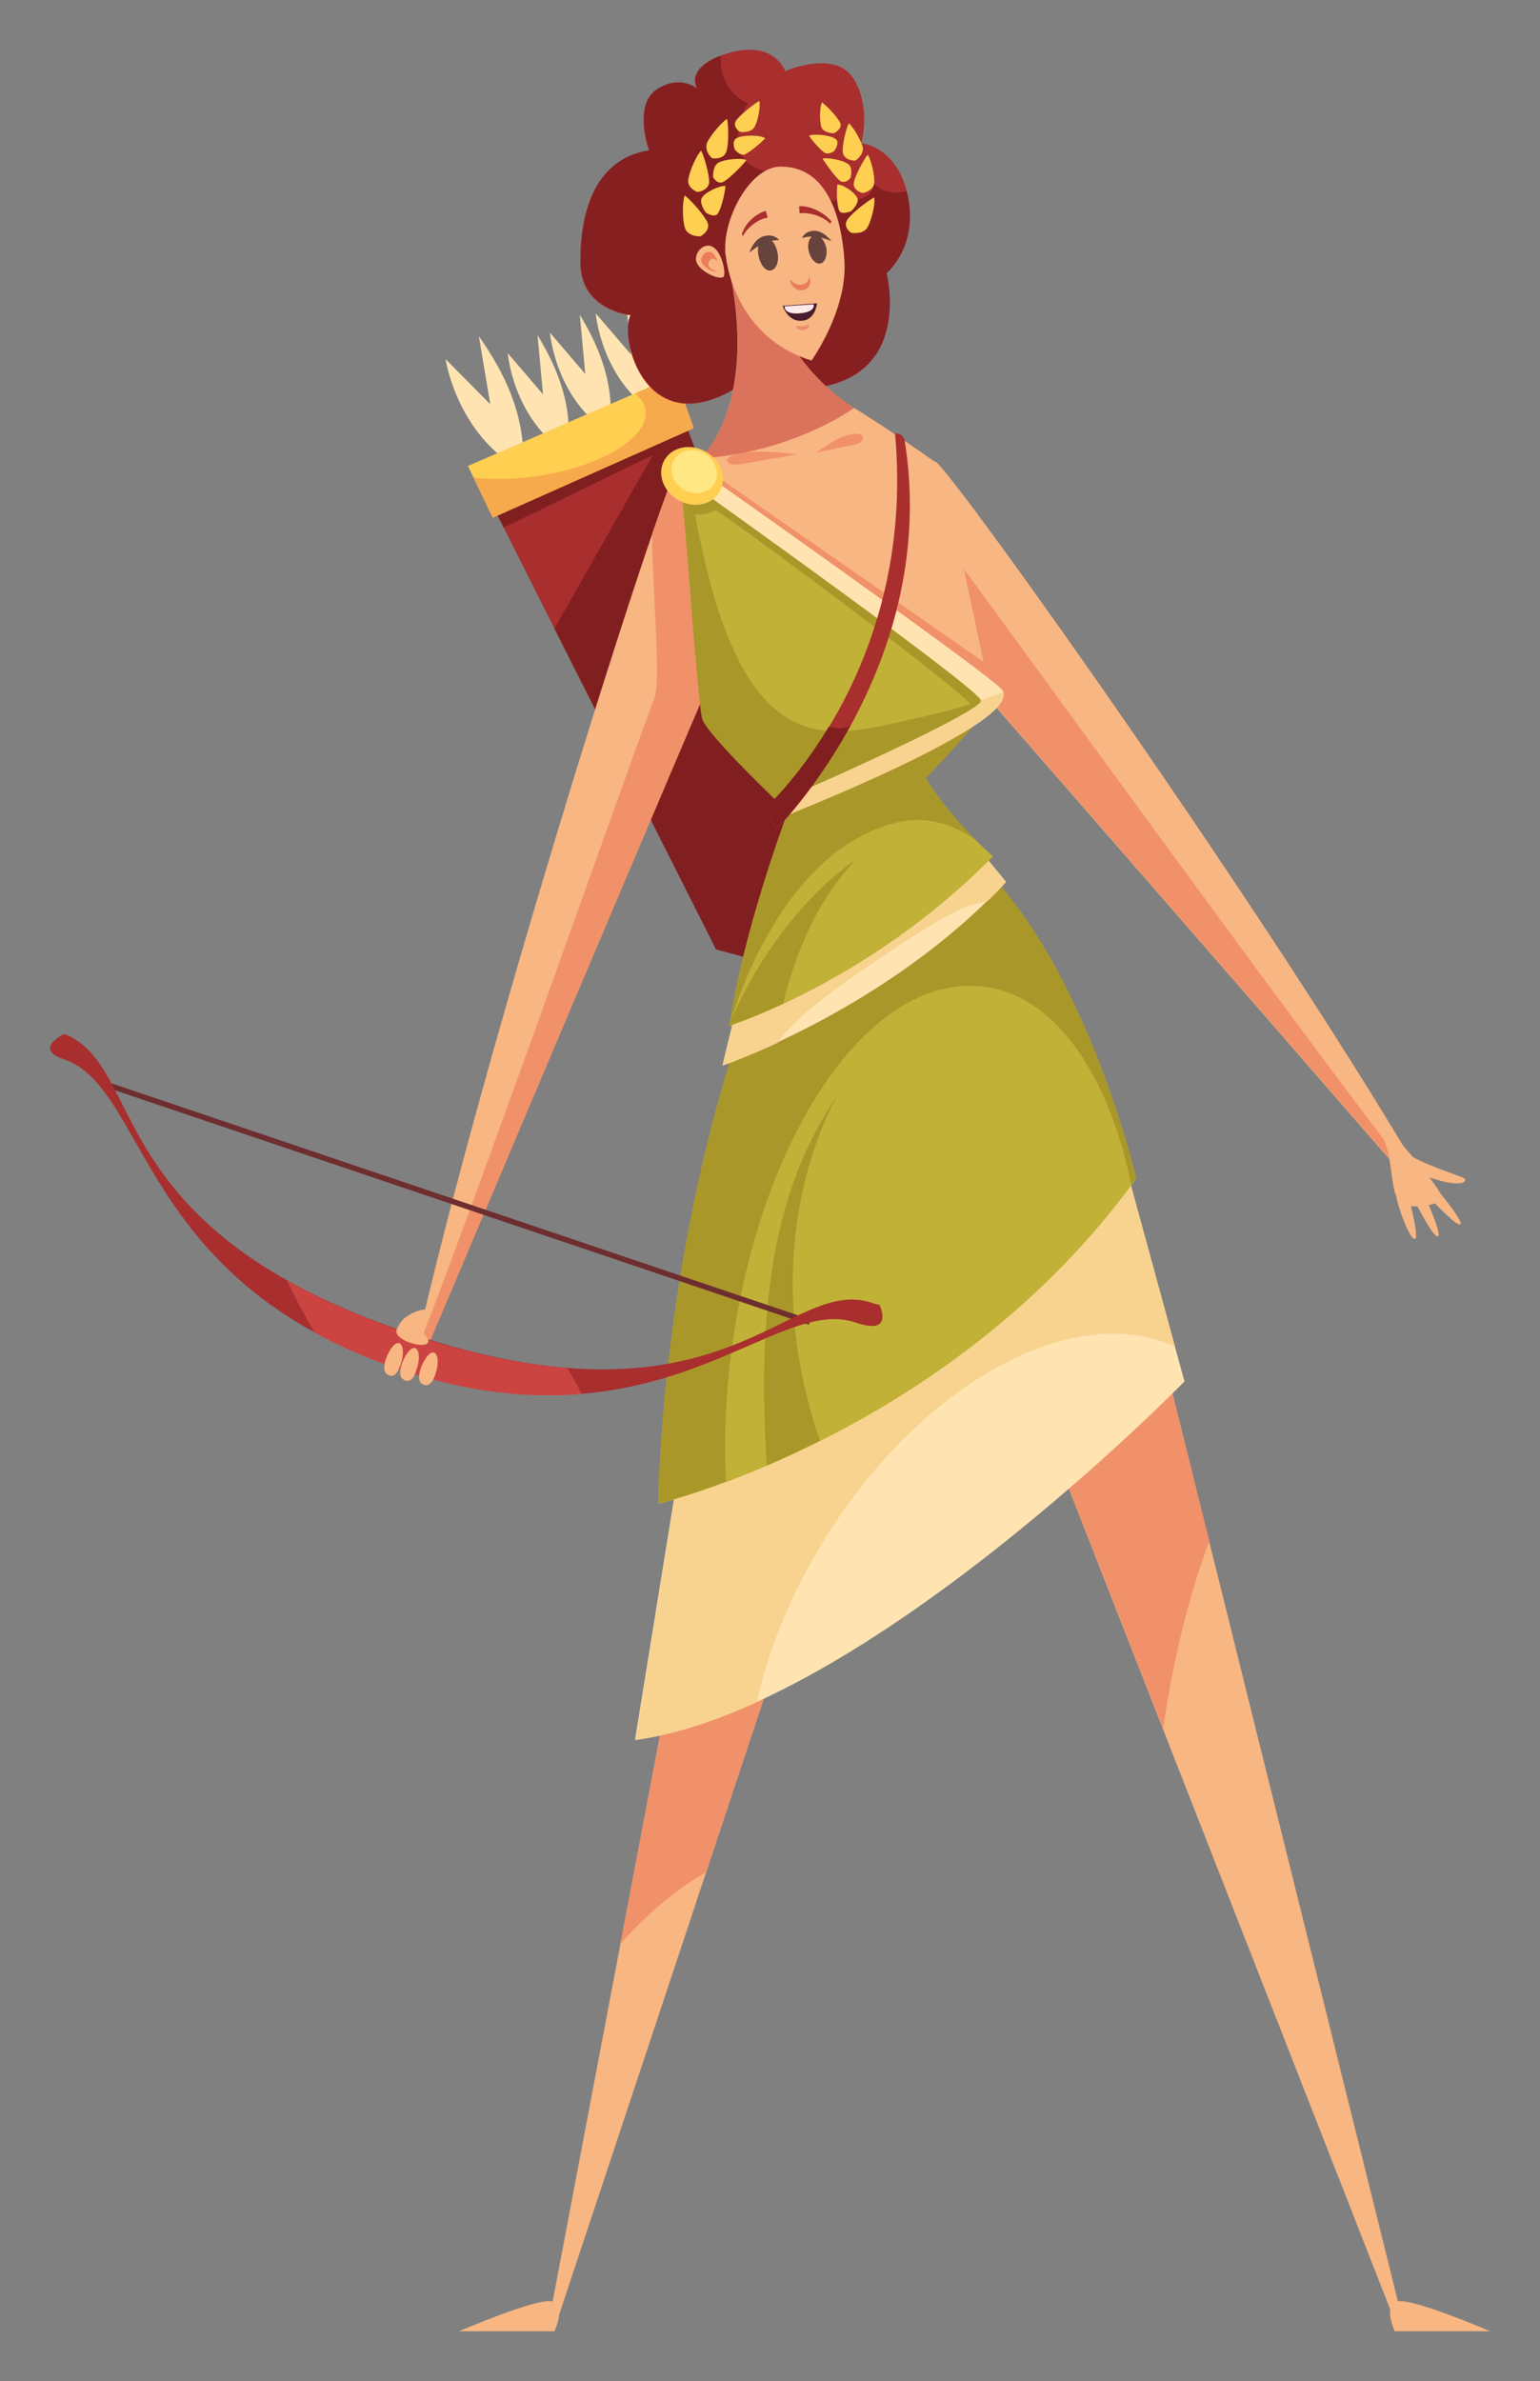 <?xml version="1.0" encoding="utf-8"?>
<!-- Generator: Adobe Illustrator 25.3.1, SVG Export Plug-In . SVG Version: 6.00 Build 0)  -->
<svg version="1.1" id="DianaCharacter" xmlns="http://www.w3.org/2000/svg" xmlns:xlink="http://www.w3.org/1999/xlink" x="0px" y="0px"
	 viewBox="0 0 309.7 478.8" enable-background="new 0 0 309.7 478.8" xml:space="preserve">
<rect x="0" y="0" width="309.7" height="478.8" fill="#808080" stroke="none"/>
<g>
	<path fill="#F8B682" d="M84.8,268c1.5-1.6,2.3-3.9,1.6-4.5c-0.6-0.6-3.8,0.3-5.3,1.8c-1.5,1.6-1.4,2.7-0.8,3.2
		C81.1,269.2,83.3,269.6,84.8,268z"/>
	<path fill="#FFE4B2" d="M131.8,83.2c-10.9-6.8-12-20.2-12-20.2l7.1,8.3l-1.1-11.9C129.8,66,133.1,73.7,131.8,83.2z"/>
	<path fill="#FFE4B2" d="M122.6,87.1c-10.9-6.8-12-20.2-12-20.2l7.1,8.3l-1.1-11.9C120.6,69.9,123.8,77.6,122.6,87.1z"/>
	<path fill="#FFE4B2" d="M114.1,91.2c-10.9-6.8-12-20.2-12-20.2l7.1,8.3l-1.1-11.9C112.1,74,115.4,81.7,114.1,91.2z"/>
	<path fill="#FFE4B2" d="M105.2,94.7c-13.3-7-15.6-22.5-15.6-22.5l9,9.1l-2.3-13.7C101.4,74.9,105.9,83.6,105.2,94.7z"/>
	<polygon fill="#A92E2E" points="135.2,78.2 134.5,83.6 100.4,98.5 95.9,95.4 144,190.9 151.7,193 169.3,185.3 173,178.2 	"/>
	<polygon fill="#811F20" points="135.2,78.2 134.5,83.6 100.4,98.5 95.9,95.4 101.3,106.1 131.3,91.5 111.5,126.4 144,190.9 
		151.7,193 169.3,185.3 173,178.2 	"/>
	<polygon fill="#FFCF52" points="99.1,104.1 94.1,93.7 135.8,75.6 139.5,86.1 	"/>
	<path fill="#F7AA4B" d="M135.8,75.6l-8.1,3.5c1.2,1,1.9,2.1,2.1,3.4c0.8,5.5-9.2,11.5-22.3,13.3c-4.4,0.6-8.6,0.7-12.3,0.2l3.9,8.1
		l40.4-18L135.8,75.6z"/>
	<path fill="#A92E2E" d="M182.6,39.6c-2-10.2-9.4-10.8-9.4-10.8s2.1-7.5-1.7-13.2c-3.8-5.6-13.6-1.3-13.6-1.3s-2.2-6.4-11.5-3.6
		c-9.4,2.9-6.1,7.4-6.1,7.4s-3.3-3.2-8.2-0.1c-4.9,3.1-1.6,12.3-1.6,12.3c-11.4,1.8-13.9,13.2-13.8,22.7
		c0.1,9.5,10.1,10.4,10.1,10.4c-2.5,4.3,3.1,26.9,22.7,13.7l14.5,0.9c19.5-2.5,14.2-23,14.2-23S184.6,49.8,182.6,39.6z"/>
	<path fill="#851F20" d="M182.6,39.6c-0.1-0.4-0.2-0.8-0.3-1.2c-0.1,0-0.2,0.1-0.2,0.1c-4.7,1.1-6.7-2-6.7-2s1.8,4.1-6.6,3.9
		c-8.3-0.2-8.8-5.4-8.8-5.4s-9,0.8-11-4.2c-1.9-5,1.4-10,1.4-10s-5.7-2.1-5.5-9.6c-7.4,2.9-4.5,6.8-4.5,6.8s-3.3-3.2-8.2-0.1
		c-4.9,3.1-1.6,12.3-1.6,12.3c-11.4,1.8-13.9,13.2-13.8,22.7c0.1,9.5,10.1,10.4,10.1,10.4c-2.5,4.3,3.1,26.9,22.7,13.7l14.5,0.9
		c19.5-2.5,14.2-23,14.2-23S184.6,49.8,182.6,39.6z"/>
	<path fill="#F8B682" d="M287.3,239.1c-29.8-51.6-95.1-143.5-99.1-146.2c-4.1-2.7-1.7,33.7,2.6,38.5c4.4,4.8,94.7,108.7,94.7,108.7
		L287.3,239.1z"/>
	<path fill="#F19169" d="M189.2,108.2c-0.7-0.9-2.4-2.3-2.9,0.8c0.6,9.4,2.3,19.9,4.5,22.3c4.4,4.8,94.7,108.7,94.7,108.7l-2.3-4.5
		C261.7,208.1,193.4,113.4,189.2,108.2z"/>
	<path fill="#F8B682" d="M153.1,46.7l-7.3,4c0,0,7.6,25.2-3.7,40.1l31.5-7.6C151.2,69.9,153.1,46.7,153.1,46.7z"/>
	<path fill="#F8B682" d="M188.7,93.4c-1.1-0.9-23.6-16.8-27.4-16.3c-3.8,0.6-24.7,18.1-24.7,18.1l34.6,52.8l27.8-9.1
		C199,138.9,189.8,94.3,188.7,93.4z"/>
	<path fill="#F19169" d="M139.1,92.3c-0.6,0.5-2.5,2.9-2.5,2.9l34.6,52.8l27.8-9.1c0,0-0.7-3.3-1.2-5.8L139.1,92.3z"/>
	<path fill="#F8B682" d="M83.6,271.5c13.7-61,49.5-173.4,52.6-177.3c3-4,10.7,33.5,7.9,39.6c-2.8,6.1-58.6,138.1-58.6,138.1
		L83.6,271.5z"/>
	<path fill="#F19169" d="M136.2,94.1c-0.6,0.7-2.3,5.4-4.9,12.8c-0.8,2.4,1.9,29.7,0.3,33.5c-2.1,5-35.1,98.9-47.7,131.1l1.7,0.3
		c0,0,55.8-132,58.6-138.1C146.9,127.6,139.2,90.2,136.2,94.1z"/>
	<polygon fill="#F8B682" points="144.6,286.3 110.1,468.3 111.5,468.3 183.8,250.7 	"/>
	<path fill="#F19169" d="M142,376.5l41.8-125.9l-39.2,35.7l-19.8,104.5C130.5,384.5,136.4,379.6,142,376.5z"/>
	<polygon fill="#F8B682" points="233.1,269.4 282.5,468.3 281.1,468.3 199.3,259.4 	"/>
	<path fill="#F19169" d="M243.2,309.9l-10.1-40.5l-33.8-10.1l34.6,88.3C236,333.3,239.2,320.5,243.2,309.9z"/>
	<path fill="#FFE4B2" d="M127.7,349.9c46.4-6.4,110.5-72.1,110.5-72.1l-12.4-45.4l-85.3,38.4L127.7,349.9z"/>
	<path fill="#F8D390" d="M163.1,314.2c19-34.1,51.5-53.3,73.2-43.4l-10.5-38.4l-85.3,38.4l-12.7,79.1c7.8-1.1,16-3.8,24.4-7.6
		C154.2,333.1,157.9,323.6,163.1,314.2z"/>
	<path fill="#C1B137" d="M188.9,167.6l-30.2,14.7c-25.9,55.4-26.3,120.1-26.3,120.1s58.9-14,96.1-65.4
		C228.5,236.9,215.9,183.4,188.9,167.6z"/>
	<path fill="#AA972A" d="M154.2,294.7c3.3-1.4,6.9-3.1,10.7-5c-14.1-40.6,3.5-69.4,3.5-69.4C154.6,240.4,152.4,265.5,154.2,294.7z"
		/>
	<path fill="#AA972A" d="M145.9,286.4c1.5-44,21.9-85.1,46.5-88c16.9-2,29.9,14.6,35.1,39.8c0.3-0.5,0.7-0.9,1-1.3
		c0,0-12.6-53.5-39.6-69.4l-30.2,14.7c-25.9,55.4-26.3,120.1-26.3,120.1s5.3-1.3,13.6-4.4C145.8,294.2,145.7,290.4,145.9,286.4z"/>
	<path fill="#FFE4B2" d="M149.1,198.5l-3.8,15.7c0,0,33.2-11.3,57-36.9l-7.9-9.6L149.1,198.5z"/>
	<path fill="#F8D390" d="M177.1,192.6c8.9-6,16.2-10.7,21.5-11.4c1.3-1.2,2.5-2.5,3.7-3.8l-7.9-9.6l-45.3,30.8l-3.8,15.7
		c0,0,4.4-1.5,11.1-4.6C160.1,204.3,168.2,198.6,177.1,192.6z"/>
	<path fill="#C1B137" d="M166.9,142c-17.5,40.5-20.2,64.3-20.2,64.3s28.4-9,53-34.1c0,0-22.8-19.4-18-35.4
		C186.5,120.8,166.9,142,166.9,142z"/>
	<path fill="#AA972A" d="M179.9,165.5c5.9-1.6,11.6,0.1,16.3,3.4c-6.2-6.2-18.1-20.1-14.5-32.1c4.8-16-14.8,5.2-14.8,5.2
		c-17.5,40.5-20.2,64.3-20.2,64.3S155.7,171.8,179.9,165.5z"/>
	<path fill="#C1B137" d="M142.1,143.8c0.8,3.2,17,18,17,18l26.4-6.4c0,0,15.9-14.5,15.4-16.7c-0.5-2.2-63.2-46-63.2-46l-1.2,1.3
		C136.5,94,141.1,139.7,142.1,143.8z"/>
	<path fill="#AA972A" d="M137.4,93.8v8.9c0.9,0.5,1.9,0.8,3.1,0.8c2.3,0,4.3-1.3,5.4-3.2L137.4,93.8z"/>
	<path fill="#AA972A" d="M140.2,100.1c5.5,3,54.8,39.9,55.2,41.8c0.5,1.9,4.1-1.6,4.1-1.6l-59.1-43.1L140.2,100.1z"/>
	<path fill="#AA972A" d="M184,144.5c-17,3.6-35.5,11.5-44.8-44.4c-0.3-1.7-2-0.7-2.2-2.6c1.1,10.8,3.3,43.6,4.2,47
		c0.8,3.2,17.2,18.7,17.2,18.7l27.8-6.7c0,0,12.3-12.9,14.6-16.9C196.3,141.4,190.9,143,184,144.5z"/>
	<g>
		<path fill="#FFCF52" d="M169,24.8c-0.4-1.1-2.8-3.6-3.7-4.2c-0.5,1-0.5,3.9-0.1,5c0.4,1.1,2.3,1.2,2.5,1.2
			C167.9,26.7,169.4,25.9,169,24.8z"/>
		<path fill="#FFCF52" d="M168.8,42.4c-0.5-0.8-0.6-4-0.4-5.3c1.2,0,3.5,1.6,4,2.7c0.5,1-1.1,2.6-1.3,2.7
			C170.8,42.6,169.2,43.2,168.8,42.4z"/>
		<path fill="#FFCF52" d="M169,36.4c-0.9-0.6-2.9-3.4-3.6-4.5c1-0.3,4.1,0.3,5.2,1.1c1,0.8,0.5,2.6,0.4,2.8
			C170.9,36,169.9,37,169,36.4z"/>
		<path fill="#FFCF52" d="M166,30.8c-0.7-0.3-2.6-2.4-3.3-3.5c1.1-0.5,4.5-0.1,5.4,0.7c0.8,0.6-0.1,2.1-0.3,2.3
			C167.8,30.4,166.7,31.1,166,30.8z"/>
		<path fill="#FFCF52" d="M169.5,30.7c-0.2-1.5,0.7-5,1.2-5.9c0.9,0.7,2.5,3.5,2.8,4.8c0.3,1.4-1.3,2.6-1.5,2.7
			C171.8,32.3,169.8,32.3,169.5,30.7z"/>
		<path fill="#FFCF52" d="M171.7,36.8c0.2-1.4,2-4.7,2.8-5.7c0.7,1,1.5,4.4,1.3,5.8c-0.2,1.4-2,1.9-2.3,1.9
			C173.2,38.8,171.5,38.2,171.7,36.8z"/>
		<path fill="#FFCF52" d="M170.4,44.2c0.8-1.3,4.2-3.9,5.4-4.5c0.3,1.3-0.6,4.8-1.4,6.1c-0.8,1.3-2.9,1.1-3.2,1
			S169.5,45.5,170.4,44.2z"/>
	</g>
	<g>
		<path fill="#FFCF52" d="M148,24.3c0.7-1.1,3.6-3.4,4.7-4c0.3,1.1-0.3,4.2-1,5.3c-0.7,1.1-2.6,1-2.8,0.9
			C148.6,26.5,147.3,25.4,148,24.3z"/>
		<path fill="#FFCF52" d="M144.3,43c0.7-0.8,1.5-4.2,1.6-5.6c-1.2-0.1-4,1.2-4.7,2.3c-0.7,1,0.6,2.9,0.8,3.1
			C142.2,42.9,143.7,43.8,144.3,43z"/>
		<path fill="#FFCF52" d="M145.4,36.6c1.1-0.5,3.8-3.2,4.7-4.4c-1-0.5-4.3-0.2-5.6,0.5c-1.2,0.7-1.1,2.7-1.1,2.9
			C143.5,35.9,144.4,37.1,145.4,36.6z"/>
		<path fill="#FFCF52" d="M149.7,31.1c0.8-0.3,3.2-2.2,4.2-3.3c-1-0.7-4.6-0.7-5.8,0c-1,0.6-0.4,2.3-0.2,2.4
			C148,30.4,149,31.3,149.7,31.1z"/>
		<path fill="#FFCF52" d="M146.1,30.4c0.5-1.6,0.4-5.5,0.1-6.5c-1.1,0.7-3.4,3.4-4,4.8c-0.6,1.5,0.7,2.9,1,3.1
			C143.5,31.9,145.6,32.1,146.1,30.4z"/>
		<path fill="#FFCF52" d="M142.6,36.7c0.1-1.5-1-5.3-1.6-6.4c-1,1-2.5,4.5-2.6,6c-0.1,1.5,1.7,2.3,1.9,2.3
			C140.6,38.6,142.5,38.2,142.6,36.7z"/>
		<path fill="#FFCF52" d="M142.3,44.8c-0.6-1.5-3.5-4.7-4.6-5.5c-0.5,1.3-0.5,5.2,0.1,6.7c0.6,1.5,2.8,1.6,3.1,1.5
			C141.1,47.4,142.9,46.3,142.3,44.8z"/>
	</g>
	<path fill="#F8B682" d="M92.3,468.8h19.2c0,0,2.5-5.3-0.5-6C108.1,462,92.3,468.8,92.3,468.8z"/>
	<path fill="#F8B682" d="M299.7,468.8h-19.2c0,0-2.5-5.3,0.5-6C283.9,462,299.7,468.8,299.7,468.8z"/>
	<path fill="#AA972A" d="M172.1,172.9c0,0-15.2,9.4-25.3,32.7c-0.1,0.4-0.1,0.6-0.1,0.6s4.2-1.3,10.8-4.4
		C161.1,187.1,166.7,178.6,172.1,172.9z"/>
	<path fill="#FFE4B2" d="M138.8,97.1c0,0,58.2,41.4,58.5,43.8c0.2,1.5-16.6,9.5-28.8,15c-6.9,3.1-12.3,5.5-12.3,5.5l2,2
		c0,0,47.4-17.7,43.4-24.6c-1.4-2.4-61.6-44.8-61.6-44.8L138.8,97.1z"/>
	<path fill="#F8D390" d="M201.8,139.2c-1.4,0.5-2.9,1-4.6,1.6c0,0,0.1,0.1,0.1,0.1c0.2,1.5-16.6,9.5-28.8,15
		c-6.9,3.1-12.3,5.5-12.3,5.5c-1,0.9,0.7,3.2,2,2.6C158.2,163.9,203.5,146.3,201.8,139.2z"/>
	<path fill="#F19169" d="M149.2,93.3l11-1.9C144,89.1,144.2,94.3,149.2,93.3z"/>
	<path fill="#F19169" d="M171.8,89.4l-7.6,1.6C173.7,83.9,175.4,88.9,171.8,89.4z"/>
	<path fill="#A92E2E" d="M181.9,88.4c-0.5-1.1-1.2-1.3-1.9-1.2c4.4,48.2-26.2,75.5-26.2,75.5l2.3,4.1
		C156.1,166.8,189.3,133.7,181.9,88.4z"/>
	<path fill="#811F20" d="M166.7,146.1c-6.5,10.8-12.9,16.5-12.9,16.5l2.3,4.1c0,0,7.7-7.7,14.9-20.7
		C169.5,146.6,168,146.6,166.7,146.1z"/>
	<path opacity="0.6" fill="#C84644" d="M171.8,82c-0.4-0.2-0.7-0.4-1.1-0.7c-19.3-13.5-17.6-34.6-17.6-34.6l-7.3,4
		c0,0,7.5,24.7-3.4,39.7c-0.8,0.6-1.5,1.2-2.2,1.8c4.5-0.2,9.6-1,14.9-2.5C161.7,87.7,167.5,85,171.8,82z"/>
	<path fill="#F8B682" d="M163.2,72.5c-12.5-3.8-16.7-15.1-17.3-21.6c-0.7-6.5,4.8-17.4,11.1-17.4c9.5,0,12.2,10.4,12.8,18.6
		C170.6,62.2,163.2,72.5,163.2,72.5z"/>
	<path fill="#F8B682" d="M144.1,50.3c-2-2.4-4.8,0.5-4,2.5c0.8,2,5.1,3.8,5.5,2.7C145.9,54.3,145.2,51.6,144.1,50.3z"/>
	<path fill="#EB7D5A" d="M143.6,51.2c-1.2-1.5-3,0.3-2.5,1.6c0.5,1.2,3.2,2.4,3.4,1.6C144.7,53.7,144.2,52,143.6,51.2z"/>
	<path fill="#F8B682" d="M144.1,52.4c-0.8-1-1.9,0.2-1.6,1c0.3,0.8,2,1.5,2.2,1.1C144.8,54,144.5,52.9,144.1,52.4z"/>
	
		<ellipse transform="matrix(0.501 -0.865 0.865 0.501 -13.4 168.25)" fill="#FFCF52" cx="139.3" cy="95.7" rx="5.6" ry="6.4"/>
	
		<ellipse transform="matrix(0.501 -0.865 0.865 0.501 -12.38 168.191)" fill="#FFE783" cx="139.7" cy="94.8" rx="4.2" ry="4.7"/>
	<g>
		
			<rect x="91" y="166.4" transform="matrix(0.32 -0.947 0.947 0.32 -166.855 251.068)" fill="#6E2E2F" width="1.1" height="150.8"/>
	</g>
	<path fill="#A92E2E" d="M176.9,262.4c-0.5-0.1-1-0.2-1.5-0.4c-17.1-5.7-29.3,27.4-92.8,6.2c-62.8-20.9-53-53.8-69.7-60.3
		c-3.5,1.9-4,3.8-0.1,5.1c16.9,5.6,15,44.8,67.6,62.3c52.6,17.5,74.8-14.9,91.5-9.4C177,267.7,178.4,266.1,176.9,262.4z"/>
	<path fill="#CC4442" d="M57.7,257.5c1.6,3.4,3.5,6.9,5.6,10.5c5,2.7,10.6,5.2,17.1,7.4c14.3,4.8,26.3,5.8,36.6,4.9
		c-0.9-1.7-1.9-3.5-2.9-5.2c-8.9-0.7-19.2-2.7-31.6-6.8C72.5,264.9,64.4,261.3,57.7,257.5z"/>
	<g>
		<path fill="#66433C" d="M166.2,50c-0.3-1.6-1.3-2.8-2.3-2.7c-1,0.1-1.6,1.5-1.3,3c0.3,1.6,1.3,2.8,2.3,2.7
			C165.8,52.9,166.4,51.6,166.2,50z"/>
		<path fill="#66433C" d="M156.4,51c-0.3-1.8-1.3-3.2-2.4-3.2c-1.1,0-1.8,1.6-1.5,3.4c0.3,1.8,1.3,3.3,2.4,3.2
			C156,54.3,156.7,52.8,156.4,51z"/>
		<path fill="#66433C" d="M150.7,50.8c0,0,3-2.7,6-2.5c0,0-1-1.4-3.1-0.8C151.5,48.1,150.7,50.8,150.7,50.8z"/>
		<path fill="#66433C" d="M167.2,48.5c0,0-3.3-1.6-5.9-0.6c0,0,0.4-1.4,2.4-1.5C165.7,46.4,167.2,48.5,167.2,48.5z"/>
		<g>
			<path fill="#A92E2E" d="M149.4,47.5l-0.2-0.4c0.7-2.5,3.2-4.3,4.8-4.7l0.4,1.4C153.1,43.8,150.4,45.4,149.4,47.5z"/>
		</g>
		<g>
			<path fill="#A92E2E" d="M167,45c-2.1-2.1-5.5-2.3-6.2-2.1l-0.1-1.4c0.9-0.2,4.1,0.3,6.5,3L167,45z"/>
		</g>
		<path fill="#EB7D5A" d="M162.7,55.6c0,0.1,0,0.1,0,0.2c-0.1,1-1.2,1.7-2.3,1.4c-0.7-0.2-1.2-0.6-1.5-1.1c-0.1,1,0.7,1.9,1.7,2.2
			c1.1,0.3,2.2-0.4,2.3-1.4C163,56.3,162.9,55.9,162.7,55.6z"/>
		<path fill="#491D2E" d="M157.4,61.5l6.9-0.5c0,0-0.3,3.4-3.1,3.5C158.4,64.7,157.4,61.5,157.4,61.5z"/>
		<path fill="#FDEBEB" d="M157.8,61.6l5.8-0.4c0,0,0.6,1.5-2.7,1.8C157.5,63.3,157.8,61.6,157.8,61.6z"/>
		<path fill="#EE8E6F" d="M162.7,65.5c0-0.4-0.6,0-1.3,0.1c-0.7,0.1-1.4-0.3-1.3,0.1c0,0.4,0.7,0.7,1.4,0.7
			C162.2,66.3,162.8,65.9,162.7,65.5z"/>
	</g>
	<g>
		<path fill="#F8B682" d="M278.3,229.2c1.9,4,1.2,10.4,3.2,12.5c1.5,1.7,8.1,0.7,8.5-0.7c0.4-1.4-9.3-12.3-9.3-12.3L278.3,229.2z"/>
		<path fill="#F8B682" d="M283.3,232.2c3.4,2.1,9.8,4.1,10.9,4.6c1.1,0.5,0.3,1.6-2.9,1c-3.3-0.6-4.2-1.6-5.1-0.5
			C285.2,238.6,281.6,231.1,283.3,232.2z"/>
		<path fill="#F8B682" d="M286,239.2c2,2.2,6.9,7.5,7.7,7c0.8-0.6-6-8.6-6-8.6L286,239.2z"/>
		<path fill="#F8B682" d="M284,240.6c1.3,2.4,4.3,8.4,5.2,8c0.9-0.4-3.2-9.3-3.2-9.3L284,240.6z"/>
		<path fill="#F8B682" d="M280.8,240.7c0.8,3.5,2.9,8.8,3.8,8.4c0.9-0.4-1.7-9.9-1.7-9.9L280.8,240.7z"/>
	</g>
	<path fill="#F8B682" d="M80.6,274.3c0.7-2.1,0.5-3.9-0.3-4.2c-0.8-0.3-2,1.2-2.7,3.2c-0.7,2.1-0.2,3,0.7,3.3
		C79.1,276.9,79.9,276.4,80.6,274.3z"/>
	<path fill="#F8B682" d="M83.8,275.3c0.7-2.1,0.5-3.9-0.3-4.2c-0.8-0.3-2,1.2-2.7,3.2c-0.7,2.1-0.2,3,0.7,3.3
		C82.4,277.9,83.2,277.4,83.8,275.3z"/>
	<path fill="#F8B682" d="M87.6,276.2c0.7-2.1,0.5-3.9-0.3-4.2c-0.8-0.3-2,1.2-2.7,3.2c-0.7,2.1-0.2,3,0.7,3.3
		C86.2,278.7,87,278.2,87.6,276.2z"/>
	<path fill="#F8B682" d="M81.9,269.8c2,0.8,3.9,0.9,4.2,0.1c0.3-0.8-1-2.1-3-3c-2-0.8-3-0.4-3.3,0.4C79.5,268,79.9,268.9,81.9,269.8
		z"/>
</g>
</svg>
